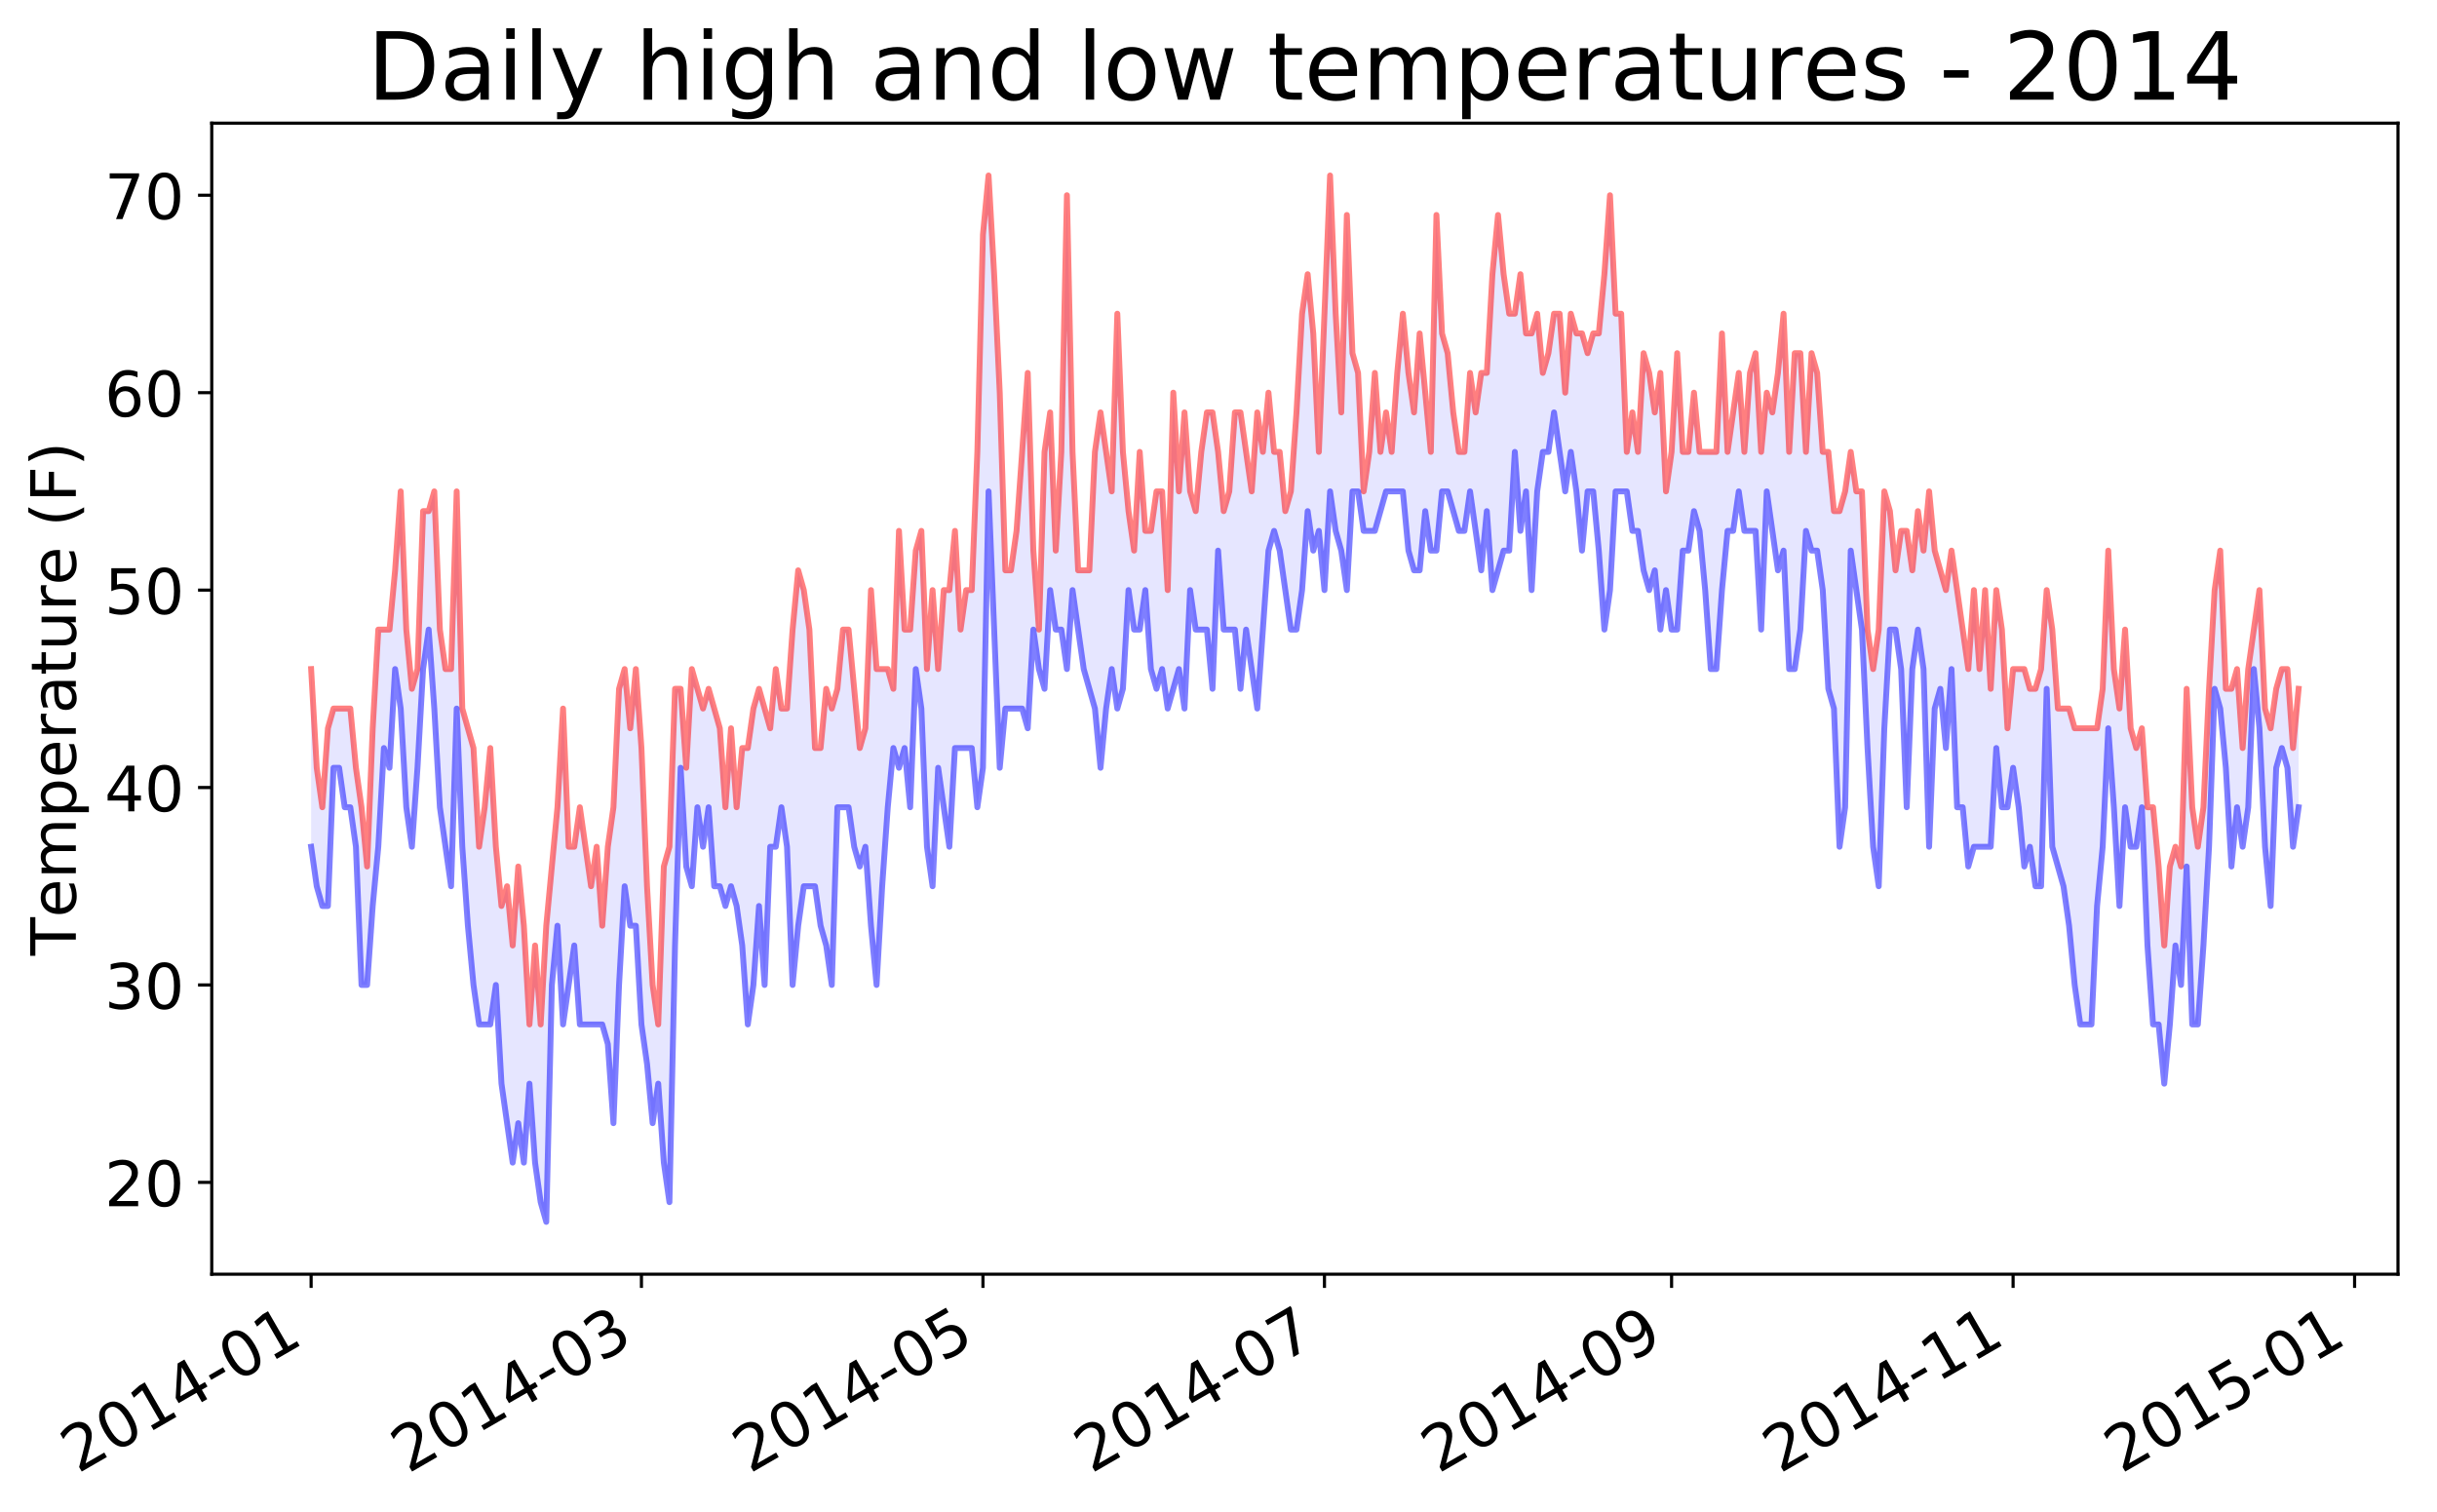 <?xml version="1.0" encoding="utf-8" standalone="no"?>
<!DOCTYPE svg PUBLIC "-//W3C//DTD SVG 1.1//EN"
  "http://www.w3.org/Graphics/SVG/1.1/DTD/svg11.dtd">
<!-- Created with matplotlib (http://matplotlib.org/) -->
<svg height="386pt" version="1.1" viewBox="0 0 622 386" width="622pt" xmlns="http://www.w3.org/2000/svg" xmlns:xlink="http://www.w3.org/1999/xlink">
 <defs>
  <style type="text/css">
*{stroke-linecap:butt;stroke-linejoin:round;}
  </style>
 </defs>
 <g id="figure_1">
  <g id="patch_1">
   <path d="M 0 386.233 
L 622.745 386.233 
L 622.745 0 
L 0 0 
z
" style="fill:#ffffff;"/>
  </g>
  <g id="axes_1">
   <g id="patch_2">
    <path d="M 54.045 325.196 
L 612.045 325.196 
L 612.045 31.436 
L 54.045 31.436 
z
" style="fill:#ffffff;"/>
   </g>
   <g id="PolyCollection_1">
    <path clip-path="url(#p2d3439e22b)" d="M 79.409 216.107 
L 79.409 170.758 
L 80.838 195.952 
L 82.267 206.029 
L 83.695 185.874 
L 85.124 180.836 
L 86.553 180.836 
L 87.982 180.836 
L 89.411 180.836 
L 90.84 195.952 
L 92.269 206.029 
L 93.698 221.146 
L 95.127 185.874 
L 96.556 160.681 
L 97.985 160.681 
L 99.414 160.681 
L 100.843 145.564 
L 102.272 125.409 
L 103.701 160.681 
L 105.13 175.797 
L 106.558 170.758 
L 107.987 130.448 
L 109.416 130.448 
L 110.845 125.409 
L 112.274 160.681 
L 113.703 170.758 
L 115.132 170.758 
L 116.561 125.409 
L 117.99 180.836 
L 119.419 185.874 
L 120.848 190.913 
L 122.277 216.107 
L 123.706 206.029 
L 125.135 190.913 
L 126.564 216.107 
L 127.993 231.223 
L 129.421 226.185 
L 130.85 241.301 
L 132.279 221.146 
L 133.708 236.262 
L 135.137 261.456 
L 136.566 241.301 
L 137.995 261.456 
L 139.424 236.262 
L 140.853 221.146 
L 142.282 206.029 
L 143.711 180.836 
L 145.14 216.107 
L 146.569 216.107 
L 147.998 206.029 
L 149.427 216.107 
L 150.855 226.185 
L 152.284 216.107 
L 153.713 236.262 
L 155.142 216.107 
L 156.571 206.029 
L 158 175.797 
L 159.429 170.758 
L 160.858 185.874 
L 162.287 170.758 
L 163.716 190.913 
L 165.145 226.185 
L 166.574 251.378 
L 168.003 261.456 
L 169.432 221.146 
L 170.861 216.107 
L 172.29 175.797 
L 173.718 175.797 
L 175.147 195.952 
L 176.576 170.758 
L 178.005 175.797 
L 179.434 180.836 
L 180.863 175.797 
L 182.292 180.836 
L 183.721 185.874 
L 185.15 206.029 
L 186.579 185.874 
L 188.008 206.029 
L 189.437 190.913 
L 190.866 190.913 
L 192.295 180.836 
L 193.724 175.797 
L 195.153 180.836 
L 196.581 185.874 
L 198.01 170.758 
L 199.439 180.836 
L 200.868 180.836 
L 202.297 160.681 
L 203.726 145.564 
L 205.155 150.603 
L 206.584 160.681 
L 208.013 190.913 
L 209.442 190.913 
L 210.871 175.797 
L 212.3 180.836 
L 213.729 175.797 
L 215.158 160.681 
L 216.587 160.681 
L 218.016 175.797 
L 219.444 190.913 
L 220.873 185.874 
L 222.302 150.603 
L 223.731 170.758 
L 225.16 170.758 
L 226.589 170.758 
L 228.018 175.797 
L 229.447 135.487 
L 230.876 160.681 
L 232.305 160.681 
L 233.734 140.526 
L 235.163 135.487 
L 236.592 170.758 
L 238.021 150.603 
L 239.45 170.758 
L 240.879 150.603 
L 242.307 150.603 
L 243.736 135.487 
L 245.165 160.681 
L 246.594 150.603 
L 248.023 150.603 
L 249.452 115.332 
L 250.881 59.905 
L 252.31 44.789 
L 253.739 69.983 
L 255.168 100.215 
L 256.597 145.564 
L 258.026 145.564 
L 259.455 135.487 
L 260.884 115.332 
L 262.313 95.177 
L 263.742 140.526 
L 265.17 160.681 
L 266.599 115.332 
L 268.028 105.254 
L 269.457 140.526 
L 270.886 115.332 
L 272.315 49.828 
L 273.744 115.332 
L 275.173 145.564 
L 276.602 145.564 
L 278.031 145.564 
L 279.46 115.332 
L 280.889 105.254 
L 282.318 115.332 
L 283.747 125.409 
L 285.176 80.06 
L 286.605 115.332 
L 288.033 130.448 
L 289.462 140.526 
L 290.891 115.332 
L 292.32 135.487 
L 293.749 135.487 
L 295.178 125.409 
L 296.607 125.409 
L 298.036 150.603 
L 299.465 100.215 
L 300.894 125.409 
L 302.323 105.254 
L 303.752 125.409 
L 305.181 130.448 
L 306.61 115.332 
L 308.039 105.254 
L 309.468 105.254 
L 310.896 115.332 
L 312.325 130.448 
L 313.754 125.409 
L 315.183 105.254 
L 316.612 105.254 
L 318.041 115.332 
L 319.47 125.409 
L 320.899 105.254 
L 322.328 115.332 
L 323.757 100.215 
L 325.186 115.332 
L 326.615 115.332 
L 328.044 130.448 
L 329.473 125.409 
L 330.902 105.254 
L 332.331 80.06 
L 333.759 69.983 
L 335.188 85.099 
L 336.617 115.332 
L 338.046 80.06 
L 339.475 44.789 
L 340.904 80.06 
L 342.333 105.254 
L 343.762 54.867 
L 345.191 90.138 
L 346.62 95.177 
L 348.049 125.409 
L 349.478 115.332 
L 350.907 95.177 
L 352.336 115.332 
L 353.765 105.254 
L 355.194 115.332 
L 356.622 95.177 
L 358.051 80.06 
L 359.48 95.177 
L 360.909 105.254 
L 362.338 85.099 
L 363.767 100.215 
L 365.196 115.332 
L 366.625 54.867 
L 368.054 85.099 
L 369.483 90.138 
L 370.912 105.254 
L 372.341 115.332 
L 373.77 115.332 
L 375.199 95.177 
L 376.628 105.254 
L 378.057 95.177 
L 379.485 95.177 
L 380.914 69.983 
L 382.343 54.867 
L 383.772 69.983 
L 385.201 80.06 
L 386.63 80.06 
L 388.059 69.983 
L 389.488 85.099 
L 390.917 85.099 
L 392.346 80.06 
L 393.775 95.177 
L 395.204 90.138 
L 396.633 80.06 
L 398.062 80.06 
L 399.491 100.215 
L 400.92 80.06 
L 402.348 85.099 
L 403.777 85.099 
L 405.206 90.138 
L 406.635 85.099 
L 408.064 85.099 
L 409.493 69.983 
L 410.922 49.828 
L 412.351 80.06 
L 413.78 80.06 
L 415.209 115.332 
L 416.638 105.254 
L 418.067 115.332 
L 419.496 90.138 
L 420.925 95.177 
L 422.354 105.254 
L 423.783 95.177 
L 425.211 125.409 
L 426.64 115.332 
L 428.069 90.138 
L 429.498 115.332 
L 430.927 115.332 
L 432.356 100.215 
L 433.785 115.332 
L 435.214 115.332 
L 436.643 115.332 
L 438.072 115.332 
L 439.501 85.099 
L 440.93 115.332 
L 442.359 105.254 
L 443.788 95.177 
L 445.217 115.332 
L 446.646 95.177 
L 448.074 90.138 
L 449.503 115.332 
L 450.932 100.215 
L 452.361 105.254 
L 453.79 95.177 
L 455.219 80.06 
L 456.648 115.332 
L 458.077 90.138 
L 459.506 90.138 
L 460.935 115.332 
L 462.364 90.138 
L 463.793 95.177 
L 465.222 115.332 
L 466.651 115.332 
L 468.08 130.448 
L 469.509 130.448 
L 470.937 125.409 
L 472.366 115.332 
L 473.795 125.409 
L 475.224 125.409 
L 476.653 160.681 
L 478.082 170.758 
L 479.511 160.681 
L 480.94 125.409 
L 482.369 130.448 
L 483.798 145.564 
L 485.227 135.487 
L 486.656 135.487 
L 488.085 145.564 
L 489.514 130.448 
L 490.943 140.526 
L 492.372 125.409 
L 493.8 140.526 
L 495.229 145.564 
L 496.658 150.603 
L 498.087 140.526 
L 499.516 150.603 
L 500.945 160.681 
L 502.374 170.758 
L 503.803 150.603 
L 505.232 170.758 
L 506.661 150.603 
L 508.09 175.797 
L 509.519 150.603 
L 510.948 160.681 
L 512.377 185.874 
L 513.806 170.758 
L 515.235 170.758 
L 516.663 170.758 
L 518.092 175.797 
L 519.521 175.797 
L 520.95 170.758 
L 522.379 150.603 
L 523.808 160.681 
L 525.237 180.836 
L 526.666 180.836 
L 528.095 180.836 
L 529.524 185.874 
L 530.953 185.874 
L 532.382 185.874 
L 533.811 185.874 
L 535.24 185.874 
L 536.669 175.797 
L 538.097 140.526 
L 539.526 170.758 
L 540.955 180.836 
L 542.384 160.681 
L 543.813 185.874 
L 545.242 190.913 
L 546.671 185.874 
L 548.1 206.029 
L 549.529 206.029 
L 550.958 221.146 
L 552.387 241.301 
L 553.816 221.146 
L 555.245 216.107 
L 556.674 221.146 
L 558.103 175.797 
L 559.532 206.029 
L 560.96 216.107 
L 562.389 206.029 
L 563.818 175.797 
L 565.247 150.603 
L 566.676 140.526 
L 568.105 175.797 
L 569.534 175.797 
L 570.963 170.758 
L 572.392 190.913 
L 573.821 170.758 
L 575.25 160.681 
L 576.679 150.603 
L 578.108 180.836 
L 579.537 185.874 
L 580.966 175.797 
L 582.395 170.758 
L 583.823 170.758 
L 585.252 190.913 
L 586.681 175.797 
L 586.681 206.029 
L 586.681 206.029 
L 585.252 216.107 
L 583.823 195.952 
L 582.395 190.913 
L 580.966 195.952 
L 579.537 231.223 
L 578.108 216.107 
L 576.679 185.874 
L 575.25 170.758 
L 573.821 206.029 
L 572.392 216.107 
L 570.963 206.029 
L 569.534 221.146 
L 568.105 195.952 
L 566.676 180.836 
L 565.247 175.797 
L 563.818 216.107 
L 562.389 241.301 
L 560.96 261.456 
L 559.532 261.456 
L 558.103 221.146 
L 556.674 251.378 
L 555.245 241.301 
L 553.816 261.456 
L 552.387 276.572 
L 550.958 261.456 
L 549.529 261.456 
L 548.1 241.301 
L 546.671 206.029 
L 545.242 216.107 
L 543.813 216.107 
L 542.384 206.029 
L 540.955 231.223 
L 539.526 206.029 
L 538.097 185.874 
L 536.669 216.107 
L 535.24 231.223 
L 533.811 261.456 
L 532.382 261.456 
L 530.953 261.456 
L 529.524 251.378 
L 528.095 236.262 
L 526.666 226.185 
L 525.237 221.146 
L 523.808 216.107 
L 522.379 175.797 
L 520.95 226.185 
L 519.521 226.185 
L 518.092 216.107 
L 516.663 221.146 
L 515.235 206.029 
L 513.806 195.952 
L 512.377 206.029 
L 510.948 206.029 
L 509.519 190.913 
L 508.09 216.107 
L 506.661 216.107 
L 505.232 216.107 
L 503.803 216.107 
L 502.374 221.146 
L 500.945 206.029 
L 499.516 206.029 
L 498.087 170.758 
L 496.658 190.913 
L 495.229 175.797 
L 493.8 180.836 
L 492.372 216.107 
L 490.943 170.758 
L 489.514 160.681 
L 488.085 170.758 
L 486.656 206.029 
L 485.227 170.758 
L 483.798 160.681 
L 482.369 160.681 
L 480.94 185.874 
L 479.511 226.185 
L 478.082 216.107 
L 476.653 190.913 
L 475.224 160.681 
L 473.795 150.603 
L 472.366 140.526 
L 470.937 206.029 
L 469.509 216.107 
L 468.08 180.836 
L 466.651 175.797 
L 465.222 150.603 
L 463.793 140.526 
L 462.364 140.526 
L 460.935 135.487 
L 459.506 160.681 
L 458.077 170.758 
L 456.648 170.758 
L 455.219 140.526 
L 453.79 145.564 
L 452.361 135.487 
L 450.932 125.409 
L 449.503 160.681 
L 448.074 135.487 
L 446.646 135.487 
L 445.217 135.487 
L 443.788 125.409 
L 442.359 135.487 
L 440.93 135.487 
L 439.501 150.603 
L 438.072 170.758 
L 436.643 170.758 
L 435.214 150.603 
L 433.785 135.487 
L 432.356 130.448 
L 430.927 140.526 
L 429.498 140.526 
L 428.069 160.681 
L 426.64 160.681 
L 425.211 150.603 
L 423.783 160.681 
L 422.354 145.564 
L 420.925 150.603 
L 419.496 145.564 
L 418.067 135.487 
L 416.638 135.487 
L 415.209 125.409 
L 413.78 125.409 
L 412.351 125.409 
L 410.922 150.603 
L 409.493 160.681 
L 408.064 140.526 
L 406.635 125.409 
L 405.206 125.409 
L 403.777 140.526 
L 402.348 125.409 
L 400.92 115.332 
L 399.491 125.409 
L 398.062 115.332 
L 396.633 105.254 
L 395.204 115.332 
L 393.775 115.332 
L 392.346 125.409 
L 390.917 150.603 
L 389.488 125.409 
L 388.059 135.487 
L 386.63 115.332 
L 385.201 140.526 
L 383.772 140.526 
L 382.343 145.564 
L 380.914 150.603 
L 379.485 130.448 
L 378.057 145.564 
L 376.628 135.487 
L 375.199 125.409 
L 373.77 135.487 
L 372.341 135.487 
L 370.912 130.448 
L 369.483 125.409 
L 368.054 125.409 
L 366.625 140.526 
L 365.196 140.526 
L 363.767 130.448 
L 362.338 145.564 
L 360.909 145.564 
L 359.48 140.526 
L 358.051 125.409 
L 356.622 125.409 
L 355.194 125.409 
L 353.765 125.409 
L 352.336 130.448 
L 350.907 135.487 
L 349.478 135.487 
L 348.049 135.487 
L 346.62 125.409 
L 345.191 125.409 
L 343.762 150.603 
L 342.333 140.526 
L 340.904 135.487 
L 339.475 125.409 
L 338.046 150.603 
L 336.617 135.487 
L 335.188 140.526 
L 333.759 130.448 
L 332.331 150.603 
L 330.902 160.681 
L 329.473 160.681 
L 328.044 150.603 
L 326.615 140.526 
L 325.186 135.487 
L 323.757 140.526 
L 322.328 160.681 
L 320.899 180.836 
L 319.47 170.758 
L 318.041 160.681 
L 316.612 175.797 
L 315.183 160.681 
L 313.754 160.681 
L 312.325 160.681 
L 310.896 140.526 
L 309.468 175.797 
L 308.039 160.681 
L 306.61 160.681 
L 305.181 160.681 
L 303.752 150.603 
L 302.323 180.836 
L 300.894 170.758 
L 299.465 175.797 
L 298.036 180.836 
L 296.607 170.758 
L 295.178 175.797 
L 293.749 170.758 
L 292.32 150.603 
L 290.891 160.681 
L 289.462 160.681 
L 288.033 150.603 
L 286.605 175.797 
L 285.176 180.836 
L 283.747 170.758 
L 282.318 180.836 
L 280.889 195.952 
L 279.46 180.836 
L 278.031 175.797 
L 276.602 170.758 
L 275.173 160.681 
L 273.744 150.603 
L 272.315 170.758 
L 270.886 160.681 
L 269.457 160.681 
L 268.028 150.603 
L 266.599 175.797 
L 265.17 170.758 
L 263.742 160.681 
L 262.313 185.874 
L 260.884 180.836 
L 259.455 180.836 
L 258.026 180.836 
L 256.597 180.836 
L 255.168 195.952 
L 253.739 160.681 
L 252.31 125.409 
L 250.881 195.952 
L 249.452 206.029 
L 248.023 190.913 
L 246.594 190.913 
L 245.165 190.913 
L 243.736 190.913 
L 242.307 216.107 
L 240.879 206.029 
L 239.45 195.952 
L 238.021 226.185 
L 236.592 216.107 
L 235.163 180.836 
L 233.734 170.758 
L 232.305 206.029 
L 230.876 190.913 
L 229.447 195.952 
L 228.018 190.913 
L 226.589 206.029 
L 225.16 226.185 
L 223.731 251.378 
L 222.302 236.262 
L 220.873 216.107 
L 219.444 221.146 
L 218.016 216.107 
L 216.587 206.029 
L 215.158 206.029 
L 213.729 206.029 
L 212.3 251.378 
L 210.871 241.301 
L 209.442 236.262 
L 208.013 226.185 
L 206.584 226.185 
L 205.155 226.185 
L 203.726 236.262 
L 202.297 251.378 
L 200.868 216.107 
L 199.439 206.029 
L 198.01 216.107 
L 196.581 216.107 
L 195.153 251.378 
L 193.724 231.223 
L 192.295 251.378 
L 190.866 261.456 
L 189.437 241.301 
L 188.008 231.223 
L 186.579 226.185 
L 185.15 231.223 
L 183.721 226.185 
L 182.292 226.185 
L 180.863 206.029 
L 179.434 216.107 
L 178.005 206.029 
L 176.576 226.185 
L 175.147 221.146 
L 173.718 195.952 
L 172.29 241.301 
L 170.861 306.805 
L 169.432 296.727 
L 168.003 276.572 
L 166.574 286.65 
L 165.145 271.533 
L 163.716 261.456 
L 162.287 236.262 
L 160.858 236.262 
L 159.429 226.185 
L 158 251.378 
L 156.571 286.65 
L 155.142 266.495 
L 153.713 261.456 
L 152.284 261.456 
L 150.855 261.456 
L 149.427 261.456 
L 147.998 261.456 
L 146.569 241.301 
L 145.14 251.378 
L 143.711 261.456 
L 142.282 236.262 
L 140.853 251.378 
L 139.424 311.844 
L 137.995 306.805 
L 136.566 296.727 
L 135.137 276.572 
L 133.708 296.727 
L 132.279 286.65 
L 130.85 296.727 
L 129.421 286.65 
L 127.993 276.572 
L 126.564 251.378 
L 125.135 261.456 
L 123.706 261.456 
L 122.277 261.456 
L 120.848 251.378 
L 119.419 236.262 
L 117.99 216.107 
L 116.561 180.836 
L 115.132 226.185 
L 113.703 216.107 
L 112.274 206.029 
L 110.845 180.836 
L 109.416 160.681 
L 107.987 170.758 
L 106.558 195.952 
L 105.13 216.107 
L 103.701 206.029 
L 102.272 180.836 
L 100.843 170.758 
L 99.414 195.952 
L 97.985 190.913 
L 96.556 216.107 
L 95.127 231.223 
L 93.698 251.378 
L 92.269 251.378 
L 90.84 216.107 
L 89.411 206.029 
L 87.982 206.029 
L 86.553 195.952 
L 85.124 195.952 
L 83.695 231.223 
L 82.267 231.223 
L 80.838 226.185 
L 79.409 216.107 
z
" style="fill:#0000ff;fill-opacity:0.1;"/>
   </g>
   <g id="matplotlib.axis_1">
    <g id="xtick_1">
     <g id="line2d_1">
      <defs>
       <path d="M 0 0 
L 0 3.5 
" id="m99ab53fd79" style="stroke:#000000;stroke-width:0.8;"/>
      </defs>
      <g>
       <use style="stroke:#000000;stroke-width:0.8;" x="79.409" xlink:href="#m99ab53fd79" y="325.196"/>
      </g>
     </g>
     <g id="text_1">
      <!-- 2014-01 -->
      <defs>
       <path d="M 19.188 8.297 
L 53.609 8.297 
L 53.609 0 
L 7.328 0 
L 7.328 8.297 
Q 12.938 14.109 22.625 23.891 
Q 32.328 33.688 34.812 36.531 
Q 39.547 41.844 41.422 45.531 
Q 43.312 49.219 43.312 52.781 
Q 43.312 58.594 39.234 62.25 
Q 35.156 65.922 28.609 65.922 
Q 23.969 65.922 18.812 64.312 
Q 13.672 62.703 7.812 59.422 
L 7.812 69.391 
Q 13.766 71.781 18.938 73 
Q 24.125 74.219 28.422 74.219 
Q 39.75 74.219 46.484 68.547 
Q 53.219 62.891 53.219 53.422 
Q 53.219 48.922 51.531 44.891 
Q 49.859 40.875 45.406 35.406 
Q 44.188 33.984 37.641 27.219 
Q 31.109 20.453 19.188 8.297 
z
" id="DejaVuSans-32"/>
       <path d="M 31.781 66.406 
Q 24.172 66.406 20.328 58.906 
Q 16.5 51.422 16.5 36.375 
Q 16.5 21.391 20.328 13.891 
Q 24.172 6.391 31.781 6.391 
Q 39.453 6.391 43.281 13.891 
Q 47.125 21.391 47.125 36.375 
Q 47.125 51.422 43.281 58.906 
Q 39.453 66.406 31.781 66.406 
z
M 31.781 74.219 
Q 44.047 74.219 50.516 64.516 
Q 56.984 54.828 56.984 36.375 
Q 56.984 17.969 50.516 8.266 
Q 44.047 -1.422 31.781 -1.422 
Q 19.531 -1.422 13.062 8.266 
Q 6.594 17.969 6.594 36.375 
Q 6.594 54.828 13.062 64.516 
Q 19.531 74.219 31.781 74.219 
z
" id="DejaVuSans-30"/>
       <path d="M 12.406 8.297 
L 28.516 8.297 
L 28.516 63.922 
L 10.984 60.406 
L 10.984 69.391 
L 28.422 72.906 
L 38.281 72.906 
L 38.281 8.297 
L 54.391 8.297 
L 54.391 0 
L 12.406 0 
z
" id="DejaVuSans-31"/>
       <path d="M 37.797 64.312 
L 12.891 25.391 
L 37.797 25.391 
z
M 35.203 72.906 
L 47.609 72.906 
L 47.609 25.391 
L 58.016 25.391 
L 58.016 17.188 
L 47.609 17.188 
L 47.609 0 
L 37.797 0 
L 37.797 17.188 
L 4.891 17.188 
L 4.891 26.703 
z
" id="DejaVuSans-34"/>
       <path d="M 4.891 31.391 
L 31.203 31.391 
L 31.203 23.391 
L 4.891 23.391 
z
" id="DejaVuSans-2d"/>
      </defs>
      <g transform="translate(19.849 376.151)rotate(-30)scale(0.16 -0.16)">
       <use xlink:href="#DejaVuSans-32"/>
       <use x="63.623" xlink:href="#DejaVuSans-30"/>
       <use x="127.246" xlink:href="#DejaVuSans-31"/>
       <use x="190.869" xlink:href="#DejaVuSans-34"/>
       <use x="254.492" xlink:href="#DejaVuSans-2d"/>
       <use x="290.576" xlink:href="#DejaVuSans-30"/>
       <use x="354.199" xlink:href="#DejaVuSans-31"/>
      </g>
     </g>
    </g>
    <g id="xtick_2">
     <g id="line2d_2">
      <g>
       <use style="stroke:#000000;stroke-width:0.8;" x="163.716" xlink:href="#m99ab53fd79" y="325.196"/>
      </g>
     </g>
     <g id="text_2">
      <!-- 2014-03 -->
      <defs>
       <path d="M 40.578 39.312 
Q 47.656 37.797 51.625 33 
Q 55.609 28.219 55.609 21.188 
Q 55.609 10.406 48.188 4.484 
Q 40.766 -1.422 27.094 -1.422 
Q 22.516 -1.422 17.656 -0.516 
Q 12.797 0.391 7.625 2.203 
L 7.625 11.719 
Q 11.719 9.328 16.594 8.109 
Q 21.484 6.891 26.812 6.891 
Q 36.078 6.891 40.938 10.547 
Q 45.797 14.203 45.797 21.188 
Q 45.797 27.641 41.281 31.266 
Q 36.766 34.906 28.719 34.906 
L 20.219 34.906 
L 20.219 43.016 
L 29.109 43.016 
Q 36.375 43.016 40.234 45.922 
Q 44.094 48.828 44.094 54.297 
Q 44.094 59.906 40.109 62.906 
Q 36.141 65.922 28.719 65.922 
Q 24.656 65.922 20.016 65.031 
Q 15.375 64.156 9.812 62.312 
L 9.812 71.094 
Q 15.438 72.656 20.344 73.438 
Q 25.25 74.219 29.594 74.219 
Q 40.828 74.219 47.359 69.109 
Q 53.906 64.016 53.906 55.328 
Q 53.906 49.266 50.438 45.094 
Q 46.969 40.922 40.578 39.312 
z
" id="DejaVuSans-33"/>
      </defs>
      <g transform="translate(104.156 376.151)rotate(-30)scale(0.16 -0.16)">
       <use xlink:href="#DejaVuSans-32"/>
       <use x="63.623" xlink:href="#DejaVuSans-30"/>
       <use x="127.246" xlink:href="#DejaVuSans-31"/>
       <use x="190.869" xlink:href="#DejaVuSans-34"/>
       <use x="254.492" xlink:href="#DejaVuSans-2d"/>
       <use x="290.576" xlink:href="#DejaVuSans-30"/>
       <use x="354.199" xlink:href="#DejaVuSans-33"/>
      </g>
     </g>
    </g>
    <g id="xtick_3">
     <g id="line2d_3">
      <g>
       <use style="stroke:#000000;stroke-width:0.8;" x="250.881" xlink:href="#m99ab53fd79" y="325.196"/>
      </g>
     </g>
     <g id="text_3">
      <!-- 2014-05 -->
      <defs>
       <path d="M 10.797 72.906 
L 49.516 72.906 
L 49.516 64.594 
L 19.828 64.594 
L 19.828 46.734 
Q 21.969 47.469 24.109 47.828 
Q 26.266 48.188 28.422 48.188 
Q 40.625 48.188 47.75 41.5 
Q 54.891 34.812 54.891 23.391 
Q 54.891 11.625 47.562 5.094 
Q 40.234 -1.422 26.906 -1.422 
Q 22.312 -1.422 17.547 -0.641 
Q 12.797 0.141 7.719 1.703 
L 7.719 11.625 
Q 12.109 9.234 16.797 8.062 
Q 21.484 6.891 26.703 6.891 
Q 35.156 6.891 40.078 11.328 
Q 45.016 15.766 45.016 23.391 
Q 45.016 31 40.078 35.438 
Q 35.156 39.891 26.703 39.891 
Q 22.75 39.891 18.812 39.016 
Q 14.891 38.141 10.797 36.281 
z
" id="DejaVuSans-35"/>
      </defs>
      <g transform="translate(191.321 376.151)rotate(-30)scale(0.16 -0.16)">
       <use xlink:href="#DejaVuSans-32"/>
       <use x="63.623" xlink:href="#DejaVuSans-30"/>
       <use x="127.246" xlink:href="#DejaVuSans-31"/>
       <use x="190.869" xlink:href="#DejaVuSans-34"/>
       <use x="254.492" xlink:href="#DejaVuSans-2d"/>
       <use x="290.576" xlink:href="#DejaVuSans-30"/>
       <use x="354.199" xlink:href="#DejaVuSans-35"/>
      </g>
     </g>
    </g>
    <g id="xtick_4">
     <g id="line2d_4">
      <g>
       <use style="stroke:#000000;stroke-width:0.8;" x="338.046" xlink:href="#m99ab53fd79" y="325.196"/>
      </g>
     </g>
     <g id="text_4">
      <!-- 2014-07 -->
      <defs>
       <path d="M 8.203 72.906 
L 55.078 72.906 
L 55.078 68.703 
L 28.609 0 
L 18.312 0 
L 43.219 64.594 
L 8.203 64.594 
z
" id="DejaVuSans-37"/>
      </defs>
      <g transform="translate(278.487 376.151)rotate(-30)scale(0.16 -0.16)">
       <use xlink:href="#DejaVuSans-32"/>
       <use x="63.623" xlink:href="#DejaVuSans-30"/>
       <use x="127.246" xlink:href="#DejaVuSans-31"/>
       <use x="190.869" xlink:href="#DejaVuSans-34"/>
       <use x="254.492" xlink:href="#DejaVuSans-2d"/>
       <use x="290.576" xlink:href="#DejaVuSans-30"/>
       <use x="354.199" xlink:href="#DejaVuSans-37"/>
      </g>
     </g>
    </g>
    <g id="xtick_5">
     <g id="line2d_5">
      <g>
       <use style="stroke:#000000;stroke-width:0.8;" x="426.64" xlink:href="#m99ab53fd79" y="325.196"/>
      </g>
     </g>
     <g id="text_5">
      <!-- 2014-09 -->
      <defs>
       <path d="M 10.984 1.516 
L 10.984 10.5 
Q 14.703 8.734 18.5 7.812 
Q 22.312 6.891 25.984 6.891 
Q 35.75 6.891 40.891 13.453 
Q 46.047 20.016 46.781 33.406 
Q 43.953 29.203 39.594 26.953 
Q 35.25 24.703 29.984 24.703 
Q 19.047 24.703 12.672 31.312 
Q 6.297 37.938 6.297 49.422 
Q 6.297 60.641 12.938 67.422 
Q 19.578 74.219 30.609 74.219 
Q 43.266 74.219 49.922 64.516 
Q 56.594 54.828 56.594 36.375 
Q 56.594 19.141 48.406 8.859 
Q 40.234 -1.422 26.422 -1.422 
Q 22.703 -1.422 18.891 -0.688 
Q 15.094 0.047 10.984 1.516 
z
M 30.609 32.422 
Q 37.25 32.422 41.125 36.953 
Q 45.016 41.5 45.016 49.422 
Q 45.016 57.281 41.125 61.844 
Q 37.25 66.406 30.609 66.406 
Q 23.969 66.406 20.094 61.844 
Q 16.219 57.281 16.219 49.422 
Q 16.219 41.5 20.094 36.953 
Q 23.969 32.422 30.609 32.422 
z
" id="DejaVuSans-39"/>
      </defs>
      <g transform="translate(367.081 376.151)rotate(-30)scale(0.16 -0.16)">
       <use xlink:href="#DejaVuSans-32"/>
       <use x="63.623" xlink:href="#DejaVuSans-30"/>
       <use x="127.246" xlink:href="#DejaVuSans-31"/>
       <use x="190.869" xlink:href="#DejaVuSans-34"/>
       <use x="254.492" xlink:href="#DejaVuSans-2d"/>
       <use x="290.576" xlink:href="#DejaVuSans-30"/>
       <use x="354.199" xlink:href="#DejaVuSans-39"/>
      </g>
     </g>
    </g>
    <g id="xtick_6">
     <g id="line2d_6">
      <g>
       <use style="stroke:#000000;stroke-width:0.8;" x="513.806" xlink:href="#m99ab53fd79" y="325.196"/>
      </g>
     </g>
     <g id="text_6">
      <!-- 2014-11 -->
      <g transform="translate(454.246 376.151)rotate(-30)scale(0.16 -0.16)">
       <use xlink:href="#DejaVuSans-32"/>
       <use x="63.623" xlink:href="#DejaVuSans-30"/>
       <use x="127.246" xlink:href="#DejaVuSans-31"/>
       <use x="190.869" xlink:href="#DejaVuSans-34"/>
       <use x="254.492" xlink:href="#DejaVuSans-2d"/>
       <use x="290.576" xlink:href="#DejaVuSans-31"/>
       <use x="354.199" xlink:href="#DejaVuSans-31"/>
      </g>
     </g>
    </g>
    <g id="xtick_7">
     <g id="line2d_7">
      <g>
       <use style="stroke:#000000;stroke-width:0.8;" x="600.971" xlink:href="#m99ab53fd79" y="325.196"/>
      </g>
     </g>
     <g id="text_7">
      <!-- 2015-01 -->
      <g transform="translate(541.411 376.151)rotate(-30)scale(0.16 -0.16)">
       <use xlink:href="#DejaVuSans-32"/>
       <use x="63.623" xlink:href="#DejaVuSans-30"/>
       <use x="127.246" xlink:href="#DejaVuSans-31"/>
       <use x="190.869" xlink:href="#DejaVuSans-35"/>
       <use x="254.492" xlink:href="#DejaVuSans-2d"/>
       <use x="290.576" xlink:href="#DejaVuSans-30"/>
       <use x="354.199" xlink:href="#DejaVuSans-31"/>
      </g>
     </g>
    </g>
   </g>
   <g id="matplotlib.axis_2">
    <g id="ytick_1">
     <g id="line2d_8">
      <defs>
       <path d="M 0 0 
L -3.5 0 
" id="mdfe9e7b026" style="stroke:#000000;stroke-width:0.8;"/>
      </defs>
      <g>
       <use style="stroke:#000000;stroke-width:0.8;" x="54.045" xlink:href="#mdfe9e7b026" y="301.766"/>
      </g>
     </g>
     <g id="text_8">
      <!-- 20 -->
      <g transform="translate(26.685 307.845)scale(0.16 -0.16)">
       <use xlink:href="#DejaVuSans-32"/>
       <use x="63.623" xlink:href="#DejaVuSans-30"/>
      </g>
     </g>
    </g>
    <g id="ytick_2">
     <g id="line2d_9">
      <g>
       <use style="stroke:#000000;stroke-width:0.8;" x="54.045" xlink:href="#mdfe9e7b026" y="251.378"/>
      </g>
     </g>
     <g id="text_9">
      <!-- 30 -->
      <g transform="translate(26.685 257.457)scale(0.16 -0.16)">
       <use xlink:href="#DejaVuSans-33"/>
       <use x="63.623" xlink:href="#DejaVuSans-30"/>
      </g>
     </g>
    </g>
    <g id="ytick_3">
     <g id="line2d_10">
      <g>
       <use style="stroke:#000000;stroke-width:0.8;" x="54.045" xlink:href="#mdfe9e7b026" y="200.991"/>
      </g>
     </g>
     <g id="text_10">
      <!-- 40 -->
      <g transform="translate(26.685 207.069)scale(0.16 -0.16)">
       <use xlink:href="#DejaVuSans-34"/>
       <use x="63.623" xlink:href="#DejaVuSans-30"/>
      </g>
     </g>
    </g>
    <g id="ytick_4">
     <g id="line2d_11">
      <g>
       <use style="stroke:#000000;stroke-width:0.8;" x="54.045" xlink:href="#mdfe9e7b026" y="150.603"/>
      </g>
     </g>
     <g id="text_11">
      <!-- 50 -->
      <g transform="translate(26.685 156.682)scale(0.16 -0.16)">
       <use xlink:href="#DejaVuSans-35"/>
       <use x="63.623" xlink:href="#DejaVuSans-30"/>
      </g>
     </g>
    </g>
    <g id="ytick_5">
     <g id="line2d_12">
      <g>
       <use style="stroke:#000000;stroke-width:0.8;" x="54.045" xlink:href="#mdfe9e7b026" y="100.215"/>
      </g>
     </g>
     <g id="text_12">
      <!-- 60 -->
      <defs>
       <path d="M 33.016 40.375 
Q 26.375 40.375 22.484 35.828 
Q 18.609 31.297 18.609 23.391 
Q 18.609 15.531 22.484 10.953 
Q 26.375 6.391 33.016 6.391 
Q 39.656 6.391 43.531 10.953 
Q 47.406 15.531 47.406 23.391 
Q 47.406 31.297 43.531 35.828 
Q 39.656 40.375 33.016 40.375 
z
M 52.594 71.297 
L 52.594 62.312 
Q 48.875 64.062 45.094 64.984 
Q 41.312 65.922 37.594 65.922 
Q 27.828 65.922 22.672 59.328 
Q 17.531 52.734 16.797 39.406 
Q 19.672 43.656 24.016 45.922 
Q 28.375 48.188 33.594 48.188 
Q 44.578 48.188 50.953 41.516 
Q 57.328 34.859 57.328 23.391 
Q 57.328 12.156 50.688 5.359 
Q 44.047 -1.422 33.016 -1.422 
Q 20.359 -1.422 13.672 8.266 
Q 6.984 17.969 6.984 36.375 
Q 6.984 53.656 15.188 63.938 
Q 23.391 74.219 37.203 74.219 
Q 40.922 74.219 44.703 73.484 
Q 48.484 72.75 52.594 71.297 
z
" id="DejaVuSans-36"/>
      </defs>
      <g transform="translate(26.685 106.294)scale(0.16 -0.16)">
       <use xlink:href="#DejaVuSans-36"/>
       <use x="63.623" xlink:href="#DejaVuSans-30"/>
      </g>
     </g>
    </g>
    <g id="ytick_6">
     <g id="line2d_13">
      <g>
       <use style="stroke:#000000;stroke-width:0.8;" x="54.045" xlink:href="#mdfe9e7b026" y="49.828"/>
      </g>
     </g>
     <g id="text_13">
      <!-- 70 -->
      <g transform="translate(26.685 55.906)scale(0.16 -0.16)">
       <use xlink:href="#DejaVuSans-37"/>
       <use x="63.623" xlink:href="#DejaVuSans-30"/>
      </g>
     </g>
    </g>
    <g id="text_14">
     <!-- Temperature (F) -->
     <defs>
      <path d="M -0.297 72.906 
L 61.375 72.906 
L 61.375 64.594 
L 35.5 64.594 
L 35.5 0 
L 25.594 0 
L 25.594 64.594 
L -0.297 64.594 
z
" id="DejaVuSans-54"/>
      <path d="M 56.203 29.594 
L 56.203 25.203 
L 14.891 25.203 
Q 15.484 15.922 20.484 11.062 
Q 25.484 6.203 34.422 6.203 
Q 39.594 6.203 44.453 7.469 
Q 49.312 8.734 54.109 11.281 
L 54.109 2.781 
Q 49.266 0.734 44.188 -0.344 
Q 39.109 -1.422 33.891 -1.422 
Q 20.797 -1.422 13.156 6.188 
Q 5.516 13.812 5.516 26.812 
Q 5.516 40.234 12.766 48.109 
Q 20.016 56 32.328 56 
Q 43.359 56 49.781 48.891 
Q 56.203 41.797 56.203 29.594 
z
M 47.219 32.234 
Q 47.125 39.594 43.094 43.984 
Q 39.062 48.391 32.422 48.391 
Q 24.906 48.391 20.391 44.141 
Q 15.875 39.891 15.188 32.172 
z
" id="DejaVuSans-65"/>
      <path d="M 52 44.188 
Q 55.375 50.25 60.062 53.125 
Q 64.75 56 71.094 56 
Q 79.641 56 84.281 50.016 
Q 88.922 44.047 88.922 33.016 
L 88.922 0 
L 79.891 0 
L 79.891 32.719 
Q 79.891 40.578 77.094 44.375 
Q 74.312 48.188 68.609 48.188 
Q 61.625 48.188 57.562 43.547 
Q 53.516 38.922 53.516 30.906 
L 53.516 0 
L 44.484 0 
L 44.484 32.719 
Q 44.484 40.625 41.703 44.406 
Q 38.922 48.188 33.109 48.188 
Q 26.219 48.188 22.156 43.531 
Q 18.109 38.875 18.109 30.906 
L 18.109 0 
L 9.078 0 
L 9.078 54.688 
L 18.109 54.688 
L 18.109 46.188 
Q 21.188 51.219 25.484 53.609 
Q 29.781 56 35.688 56 
Q 41.656 56 45.828 52.969 
Q 50 49.953 52 44.188 
z
" id="DejaVuSans-6d"/>
      <path d="M 18.109 8.203 
L 18.109 -20.797 
L 9.078 -20.797 
L 9.078 54.688 
L 18.109 54.688 
L 18.109 46.391 
Q 20.953 51.266 25.266 53.625 
Q 29.594 56 35.594 56 
Q 45.562 56 51.781 48.094 
Q 58.016 40.188 58.016 27.297 
Q 58.016 14.406 51.781 6.484 
Q 45.562 -1.422 35.594 -1.422 
Q 29.594 -1.422 25.266 0.953 
Q 20.953 3.328 18.109 8.203 
z
M 48.688 27.297 
Q 48.688 37.203 44.609 42.844 
Q 40.531 48.484 33.406 48.484 
Q 26.266 48.484 22.188 42.844 
Q 18.109 37.203 18.109 27.297 
Q 18.109 17.391 22.188 11.75 
Q 26.266 6.109 33.406 6.109 
Q 40.531 6.109 44.609 11.75 
Q 48.688 17.391 48.688 27.297 
z
" id="DejaVuSans-70"/>
      <path d="M 41.109 46.297 
Q 39.594 47.172 37.812 47.578 
Q 36.031 48 33.891 48 
Q 26.266 48 22.188 43.047 
Q 18.109 38.094 18.109 28.812 
L 18.109 0 
L 9.078 0 
L 9.078 54.688 
L 18.109 54.688 
L 18.109 46.188 
Q 20.953 51.172 25.484 53.578 
Q 30.031 56 36.531 56 
Q 37.453 56 38.578 55.875 
Q 39.703 55.766 41.062 55.516 
z
" id="DejaVuSans-72"/>
      <path d="M 34.281 27.484 
Q 23.391 27.484 19.188 25 
Q 14.984 22.516 14.984 16.5 
Q 14.984 11.719 18.141 8.906 
Q 21.297 6.109 26.703 6.109 
Q 34.188 6.109 38.703 11.406 
Q 43.219 16.703 43.219 25.484 
L 43.219 27.484 
z
M 52.203 31.203 
L 52.203 0 
L 43.219 0 
L 43.219 8.297 
Q 40.141 3.328 35.547 0.953 
Q 30.953 -1.422 24.312 -1.422 
Q 15.922 -1.422 10.953 3.297 
Q 6 8.016 6 15.922 
Q 6 25.141 12.172 29.828 
Q 18.359 34.516 30.609 34.516 
L 43.219 34.516 
L 43.219 35.406 
Q 43.219 41.609 39.141 45 
Q 35.062 48.391 27.688 48.391 
Q 23 48.391 18.547 47.266 
Q 14.109 46.141 10.016 43.891 
L 10.016 52.203 
Q 14.938 54.109 19.578 55.047 
Q 24.219 56 28.609 56 
Q 40.484 56 46.344 49.844 
Q 52.203 43.703 52.203 31.203 
z
" id="DejaVuSans-61"/>
      <path d="M 18.312 70.219 
L 18.312 54.688 
L 36.812 54.688 
L 36.812 47.703 
L 18.312 47.703 
L 18.312 18.016 
Q 18.312 11.328 20.141 9.422 
Q 21.969 7.516 27.594 7.516 
L 36.812 7.516 
L 36.812 0 
L 27.594 0 
Q 17.188 0 13.234 3.875 
Q 9.281 7.766 9.281 18.016 
L 9.281 47.703 
L 2.688 47.703 
L 2.688 54.688 
L 9.281 54.688 
L 9.281 70.219 
z
" id="DejaVuSans-74"/>
      <path d="M 8.5 21.578 
L 8.5 54.688 
L 17.484 54.688 
L 17.484 21.922 
Q 17.484 14.156 20.5 10.266 
Q 23.531 6.391 29.594 6.391 
Q 36.859 6.391 41.078 11.031 
Q 45.312 15.672 45.312 23.688 
L 45.312 54.688 
L 54.297 54.688 
L 54.297 0 
L 45.312 0 
L 45.312 8.406 
Q 42.047 3.422 37.719 1 
Q 33.406 -1.422 27.688 -1.422 
Q 18.266 -1.422 13.375 4.438 
Q 8.5 10.297 8.5 21.578 
z
M 31.109 56 
z
" id="DejaVuSans-75"/>
      <path id="DejaVuSans-20"/>
      <path d="M 31 75.875 
Q 24.469 64.656 21.281 53.656 
Q 18.109 42.672 18.109 31.391 
Q 18.109 20.125 21.312 9.062 
Q 24.516 -2 31 -13.188 
L 23.188 -13.188 
Q 15.875 -1.703 12.234 9.375 
Q 8.594 20.453 8.594 31.391 
Q 8.594 42.281 12.203 53.312 
Q 15.828 64.359 23.188 75.875 
z
" id="DejaVuSans-28"/>
      <path d="M 9.812 72.906 
L 51.703 72.906 
L 51.703 64.594 
L 19.672 64.594 
L 19.672 43.109 
L 48.578 43.109 
L 48.578 34.812 
L 19.672 34.812 
L 19.672 0 
L 9.812 0 
z
" id="DejaVuSans-46"/>
      <path d="M 8.016 75.875 
L 15.828 75.875 
Q 23.141 64.359 26.781 53.312 
Q 30.422 42.281 30.422 31.391 
Q 30.422 20.453 26.781 9.375 
Q 23.141 -1.703 15.828 -13.188 
L 8.016 -13.188 
Q 14.5 -2 17.703 9.062 
Q 20.906 20.125 20.906 31.391 
Q 20.906 42.672 17.703 53.656 
Q 14.5 64.656 8.016 75.875 
z
" id="DejaVuSans-29"/>
     </defs>
     <g transform="translate(19.358 243.89)rotate(-90)scale(0.16 -0.16)">
      <use xlink:href="#DejaVuSans-54"/>
      <use x="60.818" xlink:href="#DejaVuSans-65"/>
      <use x="122.342" xlink:href="#DejaVuSans-6d"/>
      <use x="219.754" xlink:href="#DejaVuSans-70"/>
      <use x="283.23" xlink:href="#DejaVuSans-65"/>
      <use x="344.754" xlink:href="#DejaVuSans-72"/>
      <use x="385.867" xlink:href="#DejaVuSans-61"/>
      <use x="447.146" xlink:href="#DejaVuSans-74"/>
      <use x="486.355" xlink:href="#DejaVuSans-75"/>
      <use x="549.734" xlink:href="#DejaVuSans-72"/>
      <use x="590.816" xlink:href="#DejaVuSans-65"/>
      <use x="652.34" xlink:href="#DejaVuSans-20"/>
      <use x="684.127" xlink:href="#DejaVuSans-28"/>
      <use x="723.141" xlink:href="#DejaVuSans-46"/>
      <use x="780.66" xlink:href="#DejaVuSans-29"/>
     </g>
    </g>
   </g>
   <g id="line2d_14">
    <path clip-path="url(#p2d3439e22b)" d="M 79.409 170.758 
L 80.838 195.952 
L 82.267 206.029 
L 83.695 185.874 
L 85.124 180.836 
L 89.411 180.836 
L 90.84 195.952 
L 92.269 206.029 
L 93.698 221.146 
L 95.127 185.874 
L 96.556 160.681 
L 99.414 160.681 
L 100.843 145.564 
L 102.272 125.409 
L 103.701 160.681 
L 105.13 175.797 
L 106.558 170.758 
L 107.987 130.448 
L 109.416 130.448 
L 110.845 125.409 
L 112.274 160.681 
L 113.703 170.758 
L 115.132 170.758 
L 116.561 125.409 
L 117.99 180.836 
L 120.848 190.913 
L 122.277 216.107 
L 123.706 206.029 
L 125.135 190.913 
L 126.564 216.107 
L 127.993 231.223 
L 129.421 226.185 
L 130.85 241.301 
L 132.279 221.146 
L 133.708 236.262 
L 135.137 261.456 
L 136.566 241.301 
L 137.995 261.456 
L 139.424 236.262 
L 142.282 206.029 
L 143.711 180.836 
L 145.14 216.107 
L 146.569 216.107 
L 147.998 206.029 
L 150.855 226.185 
L 152.284 216.107 
L 153.713 236.262 
L 155.142 216.107 
L 156.571 206.029 
L 158 175.797 
L 159.429 170.758 
L 160.858 185.874 
L 162.287 170.758 
L 163.716 190.913 
L 165.145 226.185 
L 166.574 251.378 
L 168.003 261.456 
L 169.432 221.146 
L 170.861 216.107 
L 172.29 175.797 
L 173.718 175.797 
L 175.147 195.952 
L 176.576 170.758 
L 179.434 180.836 
L 180.863 175.797 
L 183.721 185.874 
L 185.15 206.029 
L 186.579 185.874 
L 188.008 206.029 
L 189.437 190.913 
L 190.866 190.913 
L 192.295 180.836 
L 193.724 175.797 
L 196.581 185.874 
L 198.01 170.758 
L 199.439 180.836 
L 200.868 180.836 
L 202.297 160.681 
L 203.726 145.564 
L 205.155 150.603 
L 206.584 160.681 
L 208.013 190.913 
L 209.442 190.913 
L 210.871 175.797 
L 212.3 180.836 
L 213.729 175.797 
L 215.158 160.681 
L 216.587 160.681 
L 219.444 190.913 
L 220.873 185.874 
L 222.302 150.603 
L 223.731 170.758 
L 226.589 170.758 
L 228.018 175.797 
L 229.447 135.487 
L 230.876 160.681 
L 232.305 160.681 
L 233.734 140.526 
L 235.163 135.487 
L 236.592 170.758 
L 238.021 150.603 
L 239.45 170.758 
L 240.879 150.603 
L 242.307 150.603 
L 243.736 135.487 
L 245.165 160.681 
L 246.594 150.603 
L 248.023 150.603 
L 249.452 115.332 
L 250.881 59.905 
L 252.31 44.789 
L 253.739 69.983 
L 255.168 100.215 
L 256.597 145.564 
L 258.026 145.564 
L 259.455 135.487 
L 262.313 95.177 
L 263.742 140.526 
L 265.17 160.681 
L 266.599 115.332 
L 268.028 105.254 
L 269.457 140.526 
L 270.886 115.332 
L 272.315 49.828 
L 273.744 115.332 
L 275.173 145.564 
L 278.031 145.564 
L 279.46 115.332 
L 280.889 105.254 
L 283.747 125.409 
L 285.176 80.06 
L 286.605 115.332 
L 288.033 130.448 
L 289.462 140.526 
L 290.891 115.332 
L 292.32 135.487 
L 293.749 135.487 
L 295.178 125.409 
L 296.607 125.409 
L 298.036 150.603 
L 299.465 100.215 
L 300.894 125.409 
L 302.323 105.254 
L 303.752 125.409 
L 305.181 130.448 
L 306.61 115.332 
L 308.039 105.254 
L 309.468 105.254 
L 310.896 115.332 
L 312.325 130.448 
L 313.754 125.409 
L 315.183 105.254 
L 316.612 105.254 
L 319.47 125.409 
L 320.899 105.254 
L 322.328 115.332 
L 323.757 100.215 
L 325.186 115.332 
L 326.615 115.332 
L 328.044 130.448 
L 329.473 125.409 
L 330.902 105.254 
L 332.331 80.06 
L 333.759 69.983 
L 335.188 85.099 
L 336.617 115.332 
L 339.475 44.789 
L 340.904 80.06 
L 342.333 105.254 
L 343.762 54.867 
L 345.191 90.138 
L 346.62 95.177 
L 348.049 125.409 
L 349.478 115.332 
L 350.907 95.177 
L 352.336 115.332 
L 353.765 105.254 
L 355.194 115.332 
L 356.622 95.177 
L 358.051 80.06 
L 359.48 95.177 
L 360.909 105.254 
L 362.338 85.099 
L 365.196 115.332 
L 366.625 54.867 
L 368.054 85.099 
L 369.483 90.138 
L 370.912 105.254 
L 372.341 115.332 
L 373.77 115.332 
L 375.199 95.177 
L 376.628 105.254 
L 378.057 95.177 
L 379.485 95.177 
L 380.914 69.983 
L 382.343 54.867 
L 383.772 69.983 
L 385.201 80.06 
L 386.63 80.06 
L 388.059 69.983 
L 389.488 85.099 
L 390.917 85.099 
L 392.346 80.06 
L 393.775 95.177 
L 395.204 90.138 
L 396.633 80.06 
L 398.062 80.06 
L 399.491 100.215 
L 400.92 80.06 
L 402.348 85.099 
L 403.777 85.099 
L 405.206 90.138 
L 406.635 85.099 
L 408.064 85.099 
L 409.493 69.983 
L 410.922 49.828 
L 412.351 80.06 
L 413.78 80.06 
L 415.209 115.332 
L 416.638 105.254 
L 418.067 115.332 
L 419.496 90.138 
L 420.925 95.177 
L 422.354 105.254 
L 423.783 95.177 
L 425.211 125.409 
L 426.64 115.332 
L 428.069 90.138 
L 429.498 115.332 
L 430.927 115.332 
L 432.356 100.215 
L 433.785 115.332 
L 438.072 115.332 
L 439.501 85.099 
L 440.93 115.332 
L 443.788 95.177 
L 445.217 115.332 
L 446.646 95.177 
L 448.074 90.138 
L 449.503 115.332 
L 450.932 100.215 
L 452.361 105.254 
L 453.79 95.177 
L 455.219 80.06 
L 456.648 115.332 
L 458.077 90.138 
L 459.506 90.138 
L 460.935 115.332 
L 462.364 90.138 
L 463.793 95.177 
L 465.222 115.332 
L 466.651 115.332 
L 468.08 130.448 
L 469.509 130.448 
L 470.937 125.409 
L 472.366 115.332 
L 473.795 125.409 
L 475.224 125.409 
L 476.653 160.681 
L 478.082 170.758 
L 479.511 160.681 
L 480.94 125.409 
L 482.369 130.448 
L 483.798 145.564 
L 485.227 135.487 
L 486.656 135.487 
L 488.085 145.564 
L 489.514 130.448 
L 490.943 140.526 
L 492.372 125.409 
L 493.8 140.526 
L 496.658 150.603 
L 498.087 140.526 
L 502.374 170.758 
L 503.803 150.603 
L 505.232 170.758 
L 506.661 150.603 
L 508.09 175.797 
L 509.519 150.603 
L 510.948 160.681 
L 512.377 185.874 
L 513.806 170.758 
L 516.663 170.758 
L 518.092 175.797 
L 519.521 175.797 
L 520.95 170.758 
L 522.379 150.603 
L 523.808 160.681 
L 525.237 180.836 
L 528.095 180.836 
L 529.524 185.874 
L 535.24 185.874 
L 536.669 175.797 
L 538.097 140.526 
L 539.526 170.758 
L 540.955 180.836 
L 542.384 160.681 
L 543.813 185.874 
L 545.242 190.913 
L 546.671 185.874 
L 548.1 206.029 
L 549.529 206.029 
L 550.958 221.146 
L 552.387 241.301 
L 553.816 221.146 
L 555.245 216.107 
L 556.674 221.146 
L 558.103 175.797 
L 559.532 206.029 
L 560.96 216.107 
L 562.389 206.029 
L 563.818 175.797 
L 565.247 150.603 
L 566.676 140.526 
L 568.105 175.797 
L 569.534 175.797 
L 570.963 170.758 
L 572.392 190.913 
L 573.821 170.758 
L 576.679 150.603 
L 578.108 180.836 
L 579.537 185.874 
L 580.966 175.797 
L 582.395 170.758 
L 583.823 170.758 
L 585.252 190.913 
L 586.681 175.797 
L 586.681 175.797 
" style="fill:none;opacity:0.5;stroke:#ff0000;stroke-linecap:square;stroke-width:1.5;"/>
   </g>
   <g id="line2d_15">
    <path clip-path="url(#p2d3439e22b)" d="M 79.409 216.107 
L 80.838 226.185 
L 82.267 231.223 
L 83.695 231.223 
L 85.124 195.952 
L 86.553 195.952 
L 87.982 206.029 
L 89.411 206.029 
L 90.84 216.107 
L 92.269 251.378 
L 93.698 251.378 
L 95.127 231.223 
L 96.556 216.107 
L 97.985 190.913 
L 99.414 195.952 
L 100.843 170.758 
L 102.272 180.836 
L 103.701 206.029 
L 105.13 216.107 
L 106.558 195.952 
L 107.987 170.758 
L 109.416 160.681 
L 110.845 180.836 
L 112.274 206.029 
L 115.132 226.185 
L 116.561 180.836 
L 117.99 216.107 
L 119.419 236.262 
L 120.848 251.378 
L 122.277 261.456 
L 125.135 261.456 
L 126.564 251.378 
L 127.993 276.572 
L 130.85 296.727 
L 132.279 286.65 
L 133.708 296.727 
L 135.137 276.572 
L 136.566 296.727 
L 137.995 306.805 
L 139.424 311.844 
L 140.853 251.378 
L 142.282 236.262 
L 143.711 261.456 
L 146.569 241.301 
L 147.998 261.456 
L 153.713 261.456 
L 155.142 266.495 
L 156.571 286.65 
L 158 251.378 
L 159.429 226.185 
L 160.858 236.262 
L 162.287 236.262 
L 163.716 261.456 
L 165.145 271.533 
L 166.574 286.65 
L 168.003 276.572 
L 169.432 296.727 
L 170.861 306.805 
L 172.29 241.301 
L 173.718 195.952 
L 175.147 221.146 
L 176.576 226.185 
L 178.005 206.029 
L 179.434 216.107 
L 180.863 206.029 
L 182.292 226.185 
L 183.721 226.185 
L 185.15 231.223 
L 186.579 226.185 
L 188.008 231.223 
L 189.437 241.301 
L 190.866 261.456 
L 192.295 251.378 
L 193.724 231.223 
L 195.153 251.378 
L 196.581 216.107 
L 198.01 216.107 
L 199.439 206.029 
L 200.868 216.107 
L 202.297 251.378 
L 203.726 236.262 
L 205.155 226.185 
L 208.013 226.185 
L 209.442 236.262 
L 210.871 241.301 
L 212.3 251.378 
L 213.729 206.029 
L 216.587 206.029 
L 218.016 216.107 
L 219.444 221.146 
L 220.873 216.107 
L 222.302 236.262 
L 223.731 251.378 
L 225.16 226.185 
L 226.589 206.029 
L 228.018 190.913 
L 229.447 195.952 
L 230.876 190.913 
L 232.305 206.029 
L 233.734 170.758 
L 235.163 180.836 
L 236.592 216.107 
L 238.021 226.185 
L 239.45 195.952 
L 242.307 216.107 
L 243.736 190.913 
L 248.023 190.913 
L 249.452 206.029 
L 250.881 195.952 
L 252.31 125.409 
L 255.168 195.952 
L 256.597 180.836 
L 260.884 180.836 
L 262.313 185.874 
L 263.742 160.681 
L 265.17 170.758 
L 266.599 175.797 
L 268.028 150.603 
L 269.457 160.681 
L 270.886 160.681 
L 272.315 170.758 
L 273.744 150.603 
L 276.602 170.758 
L 279.46 180.836 
L 280.889 195.952 
L 282.318 180.836 
L 283.747 170.758 
L 285.176 180.836 
L 286.605 175.797 
L 288.033 150.603 
L 289.462 160.681 
L 290.891 160.681 
L 292.32 150.603 
L 293.749 170.758 
L 295.178 175.797 
L 296.607 170.758 
L 298.036 180.836 
L 300.894 170.758 
L 302.323 180.836 
L 303.752 150.603 
L 305.181 160.681 
L 308.039 160.681 
L 309.468 175.797 
L 310.896 140.526 
L 312.325 160.681 
L 315.183 160.681 
L 316.612 175.797 
L 318.041 160.681 
L 320.899 180.836 
L 323.757 140.526 
L 325.186 135.487 
L 326.615 140.526 
L 329.473 160.681 
L 330.902 160.681 
L 332.331 150.603 
L 333.759 130.448 
L 335.188 140.526 
L 336.617 135.487 
L 338.046 150.603 
L 339.475 125.409 
L 340.904 135.487 
L 342.333 140.526 
L 343.762 150.603 
L 345.191 125.409 
L 346.62 125.409 
L 348.049 135.487 
L 350.907 135.487 
L 353.765 125.409 
L 358.051 125.409 
L 359.48 140.526 
L 360.909 145.564 
L 362.338 145.564 
L 363.767 130.448 
L 365.196 140.526 
L 366.625 140.526 
L 368.054 125.409 
L 369.483 125.409 
L 372.341 135.487 
L 373.77 135.487 
L 375.199 125.409 
L 378.057 145.564 
L 379.485 130.448 
L 380.914 150.603 
L 383.772 140.526 
L 385.201 140.526 
L 386.63 115.332 
L 388.059 135.487 
L 389.488 125.409 
L 390.917 150.603 
L 392.346 125.409 
L 393.775 115.332 
L 395.204 115.332 
L 396.633 105.254 
L 399.491 125.409 
L 400.92 115.332 
L 402.348 125.409 
L 403.777 140.526 
L 405.206 125.409 
L 406.635 125.409 
L 408.064 140.526 
L 409.493 160.681 
L 410.922 150.603 
L 412.351 125.409 
L 415.209 125.409 
L 416.638 135.487 
L 418.067 135.487 
L 419.496 145.564 
L 420.925 150.603 
L 422.354 145.564 
L 423.783 160.681 
L 425.211 150.603 
L 426.64 160.681 
L 428.069 160.681 
L 429.498 140.526 
L 430.927 140.526 
L 432.356 130.448 
L 433.785 135.487 
L 435.214 150.603 
L 436.643 170.758 
L 438.072 170.758 
L 439.501 150.603 
L 440.93 135.487 
L 442.359 135.487 
L 443.788 125.409 
L 445.217 135.487 
L 448.074 135.487 
L 449.503 160.681 
L 450.932 125.409 
L 453.79 145.564 
L 455.219 140.526 
L 456.648 170.758 
L 458.077 170.758 
L 459.506 160.681 
L 460.935 135.487 
L 462.364 140.526 
L 463.793 140.526 
L 465.222 150.603 
L 466.651 175.797 
L 468.08 180.836 
L 469.509 216.107 
L 470.937 206.029 
L 472.366 140.526 
L 475.224 160.681 
L 476.653 190.913 
L 478.082 216.107 
L 479.511 226.185 
L 480.94 185.874 
L 482.369 160.681 
L 483.798 160.681 
L 485.227 170.758 
L 486.656 206.029 
L 488.085 170.758 
L 489.514 160.681 
L 490.943 170.758 
L 492.372 216.107 
L 493.8 180.836 
L 495.229 175.797 
L 496.658 190.913 
L 498.087 170.758 
L 499.516 206.029 
L 500.945 206.029 
L 502.374 221.146 
L 503.803 216.107 
L 508.09 216.107 
L 509.519 190.913 
L 510.948 206.029 
L 512.377 206.029 
L 513.806 195.952 
L 515.235 206.029 
L 516.663 221.146 
L 518.092 216.107 
L 519.521 226.185 
L 520.95 226.185 
L 522.379 175.797 
L 523.808 216.107 
L 526.666 226.185 
L 528.095 236.262 
L 529.524 251.378 
L 530.953 261.456 
L 533.811 261.456 
L 535.24 231.223 
L 536.669 216.107 
L 538.097 185.874 
L 539.526 206.029 
L 540.955 231.223 
L 542.384 206.029 
L 543.813 216.107 
L 545.242 216.107 
L 546.671 206.029 
L 548.1 241.301 
L 549.529 261.456 
L 550.958 261.456 
L 552.387 276.572 
L 553.816 261.456 
L 555.245 241.301 
L 556.674 251.378 
L 558.103 221.146 
L 559.532 261.456 
L 560.96 261.456 
L 562.389 241.301 
L 563.818 216.107 
L 565.247 175.797 
L 566.676 180.836 
L 568.105 195.952 
L 569.534 221.146 
L 570.963 206.029 
L 572.392 216.107 
L 573.821 206.029 
L 575.25 170.758 
L 576.679 185.874 
L 578.108 216.107 
L 579.537 231.223 
L 580.966 195.952 
L 582.395 190.913 
L 583.823 195.952 
L 585.252 216.107 
L 586.681 206.029 
L 586.681 206.029 
" style="fill:none;opacity:0.5;stroke:#0000ff;stroke-linecap:square;stroke-width:1.5;"/>
   </g>
   <g id="patch_3">
    <path d="M 54.045 325.196 
L 54.045 31.436 
" style="fill:none;stroke:#000000;stroke-linecap:square;stroke-linejoin:miter;stroke-width:0.8;"/>
   </g>
   <g id="patch_4">
    <path d="M 612.045 325.196 
L 612.045 31.436 
" style="fill:none;stroke:#000000;stroke-linecap:square;stroke-linejoin:miter;stroke-width:0.8;"/>
   </g>
   <g id="patch_5">
    <path d="M 54.045 325.196 
L 612.045 325.196 
" style="fill:none;stroke:#000000;stroke-linecap:square;stroke-linejoin:miter;stroke-width:0.8;"/>
   </g>
   <g id="patch_6">
    <path d="M 54.045 31.436 
L 612.045 31.436 
" style="fill:none;stroke:#000000;stroke-linecap:square;stroke-linejoin:miter;stroke-width:0.8;"/>
   </g>
   <g id="text_15">
    <!-- Daily high and low temperatures - 2014 -->
    <defs>
     <path d="M 19.672 64.797 
L 19.672 8.109 
L 31.594 8.109 
Q 46.688 8.109 53.688 14.938 
Q 60.688 21.781 60.688 36.531 
Q 60.688 51.172 53.688 57.984 
Q 46.688 64.797 31.594 64.797 
z
M 9.812 72.906 
L 30.078 72.906 
Q 51.266 72.906 61.172 64.094 
Q 71.094 55.281 71.094 36.531 
Q 71.094 17.672 61.125 8.828 
Q 51.172 0 30.078 0 
L 9.812 0 
z
" id="DejaVuSans-44"/>
     <path d="M 9.422 54.688 
L 18.406 54.688 
L 18.406 0 
L 9.422 0 
z
M 9.422 75.984 
L 18.406 75.984 
L 18.406 64.594 
L 9.422 64.594 
z
" id="DejaVuSans-69"/>
     <path d="M 9.422 75.984 
L 18.406 75.984 
L 18.406 0 
L 9.422 0 
z
" id="DejaVuSans-6c"/>
     <path d="M 32.172 -5.078 
Q 28.375 -14.844 24.75 -17.812 
Q 21.141 -20.797 15.094 -20.797 
L 7.906 -20.797 
L 7.906 -13.281 
L 13.188 -13.281 
Q 16.891 -13.281 18.938 -11.516 
Q 21 -9.766 23.484 -3.219 
L 25.094 0.875 
L 2.984 54.688 
L 12.5 54.688 
L 29.594 11.922 
L 46.688 54.688 
L 56.203 54.688 
z
" id="DejaVuSans-79"/>
     <path d="M 54.891 33.016 
L 54.891 0 
L 45.906 0 
L 45.906 32.719 
Q 45.906 40.484 42.875 44.328 
Q 39.844 48.188 33.797 48.188 
Q 26.516 48.188 22.312 43.547 
Q 18.109 38.922 18.109 30.906 
L 18.109 0 
L 9.078 0 
L 9.078 75.984 
L 18.109 75.984 
L 18.109 46.188 
Q 21.344 51.125 25.703 53.562 
Q 30.078 56 35.797 56 
Q 45.219 56 50.047 50.172 
Q 54.891 44.344 54.891 33.016 
z
" id="DejaVuSans-68"/>
     <path d="M 45.406 27.984 
Q 45.406 37.75 41.375 43.109 
Q 37.359 48.484 30.078 48.484 
Q 22.859 48.484 18.828 43.109 
Q 14.797 37.75 14.797 27.984 
Q 14.797 18.266 18.828 12.891 
Q 22.859 7.516 30.078 7.516 
Q 37.359 7.516 41.375 12.891 
Q 45.406 18.266 45.406 27.984 
z
M 54.391 6.781 
Q 54.391 -7.172 48.188 -13.984 
Q 42 -20.797 29.203 -20.797 
Q 24.469 -20.797 20.266 -20.094 
Q 16.062 -19.391 12.109 -17.922 
L 12.109 -9.188 
Q 16.062 -11.328 19.922 -12.344 
Q 23.781 -13.375 27.781 -13.375 
Q 36.625 -13.375 41.016 -8.766 
Q 45.406 -4.156 45.406 5.172 
L 45.406 9.625 
Q 42.625 4.781 38.281 2.391 
Q 33.938 0 27.875 0 
Q 17.828 0 11.672 7.656 
Q 5.516 15.328 5.516 27.984 
Q 5.516 40.672 11.672 48.328 
Q 17.828 56 27.875 56 
Q 33.938 56 38.281 53.609 
Q 42.625 51.219 45.406 46.391 
L 45.406 54.688 
L 54.391 54.688 
z
" id="DejaVuSans-67"/>
     <path d="M 54.891 33.016 
L 54.891 0 
L 45.906 0 
L 45.906 32.719 
Q 45.906 40.484 42.875 44.328 
Q 39.844 48.188 33.797 48.188 
Q 26.516 48.188 22.312 43.547 
Q 18.109 38.922 18.109 30.906 
L 18.109 0 
L 9.078 0 
L 9.078 54.688 
L 18.109 54.688 
L 18.109 46.188 
Q 21.344 51.125 25.703 53.562 
Q 30.078 56 35.797 56 
Q 45.219 56 50.047 50.172 
Q 54.891 44.344 54.891 33.016 
z
" id="DejaVuSans-6e"/>
     <path d="M 45.406 46.391 
L 45.406 75.984 
L 54.391 75.984 
L 54.391 0 
L 45.406 0 
L 45.406 8.203 
Q 42.578 3.328 38.25 0.953 
Q 33.938 -1.422 27.875 -1.422 
Q 17.969 -1.422 11.734 6.484 
Q 5.516 14.406 5.516 27.297 
Q 5.516 40.188 11.734 48.094 
Q 17.969 56 27.875 56 
Q 33.938 56 38.25 53.625 
Q 42.578 51.266 45.406 46.391 
z
M 14.797 27.297 
Q 14.797 17.391 18.875 11.75 
Q 22.953 6.109 30.078 6.109 
Q 37.203 6.109 41.297 11.75 
Q 45.406 17.391 45.406 27.297 
Q 45.406 37.203 41.297 42.844 
Q 37.203 48.484 30.078 48.484 
Q 22.953 48.484 18.875 42.844 
Q 14.797 37.203 14.797 27.297 
z
" id="DejaVuSans-64"/>
     <path d="M 30.609 48.391 
Q 23.391 48.391 19.188 42.75 
Q 14.984 37.109 14.984 27.297 
Q 14.984 17.484 19.156 11.844 
Q 23.344 6.203 30.609 6.203 
Q 37.797 6.203 41.984 11.859 
Q 46.188 17.531 46.188 27.297 
Q 46.188 37.016 41.984 42.703 
Q 37.797 48.391 30.609 48.391 
z
M 30.609 56 
Q 42.328 56 49.016 48.375 
Q 55.719 40.766 55.719 27.297 
Q 55.719 13.875 49.016 6.219 
Q 42.328 -1.422 30.609 -1.422 
Q 18.844 -1.422 12.172 6.219 
Q 5.516 13.875 5.516 27.297 
Q 5.516 40.766 12.172 48.375 
Q 18.844 56 30.609 56 
z
" id="DejaVuSans-6f"/>
     <path d="M 4.203 54.688 
L 13.188 54.688 
L 24.422 12.016 
L 35.594 54.688 
L 46.188 54.688 
L 57.422 12.016 
L 68.609 54.688 
L 77.594 54.688 
L 63.281 0 
L 52.688 0 
L 40.922 44.828 
L 29.109 0 
L 18.5 0 
z
" id="DejaVuSans-77"/>
     <path d="M 44.281 53.078 
L 44.281 44.578 
Q 40.484 46.531 36.375 47.5 
Q 32.281 48.484 27.875 48.484 
Q 21.188 48.484 17.844 46.438 
Q 14.5 44.391 14.5 40.281 
Q 14.5 37.156 16.891 35.375 
Q 19.281 33.594 26.516 31.984 
L 29.594 31.297 
Q 39.156 29.25 43.188 25.516 
Q 47.219 21.781 47.219 15.094 
Q 47.219 7.469 41.188 3.016 
Q 35.156 -1.422 24.609 -1.422 
Q 20.219 -1.422 15.453 -0.562 
Q 10.688 0.297 5.422 2 
L 5.422 11.281 
Q 10.406 8.688 15.234 7.391 
Q 20.062 6.109 24.812 6.109 
Q 31.156 6.109 34.562 8.281 
Q 37.984 10.453 37.984 14.406 
Q 37.984 18.062 35.516 20.016 
Q 33.062 21.969 24.703 23.781 
L 21.578 24.516 
Q 13.234 26.266 9.516 29.906 
Q 5.812 33.547 5.812 39.891 
Q 5.812 47.609 11.281 51.797 
Q 16.75 56 26.812 56 
Q 31.781 56 36.172 55.266 
Q 40.578 54.547 44.281 53.078 
z
" id="DejaVuSans-73"/>
    </defs>
    <g transform="translate(93.761 25.436)scale(0.24 -0.24)">
     <use xlink:href="#DejaVuSans-44"/>
     <use x="77.002" xlink:href="#DejaVuSans-61"/>
     <use x="138.281" xlink:href="#DejaVuSans-69"/>
     <use x="166.064" xlink:href="#DejaVuSans-6c"/>
     <use x="193.848" xlink:href="#DejaVuSans-79"/>
     <use x="253.027" xlink:href="#DejaVuSans-20"/>
     <use x="284.814" xlink:href="#DejaVuSans-68"/>
     <use x="348.193" xlink:href="#DejaVuSans-69"/>
     <use x="375.977" xlink:href="#DejaVuSans-67"/>
     <use x="439.453" xlink:href="#DejaVuSans-68"/>
     <use x="502.832" xlink:href="#DejaVuSans-20"/>
     <use x="534.619" xlink:href="#DejaVuSans-61"/>
     <use x="595.898" xlink:href="#DejaVuSans-6e"/>
     <use x="659.277" xlink:href="#DejaVuSans-64"/>
     <use x="722.754" xlink:href="#DejaVuSans-20"/>
     <use x="754.541" xlink:href="#DejaVuSans-6c"/>
     <use x="782.324" xlink:href="#DejaVuSans-6f"/>
     <use x="843.506" xlink:href="#DejaVuSans-77"/>
     <use x="925.293" xlink:href="#DejaVuSans-20"/>
     <use x="957.08" xlink:href="#DejaVuSans-74"/>
     <use x="996.289" xlink:href="#DejaVuSans-65"/>
     <use x="1057.812" xlink:href="#DejaVuSans-6d"/>
     <use x="1155.225" xlink:href="#DejaVuSans-70"/>
     <use x="1218.701" xlink:href="#DejaVuSans-65"/>
     <use x="1280.225" xlink:href="#DejaVuSans-72"/>
     <use x="1321.338" xlink:href="#DejaVuSans-61"/>
     <use x="1382.617" xlink:href="#DejaVuSans-74"/>
     <use x="1421.826" xlink:href="#DejaVuSans-75"/>
     <use x="1485.205" xlink:href="#DejaVuSans-72"/>
     <use x="1526.287" xlink:href="#DejaVuSans-65"/>
     <use x="1587.811" xlink:href="#DejaVuSans-73"/>
     <use x="1639.91" xlink:href="#DejaVuSans-20"/>
     <use x="1671.697" xlink:href="#DejaVuSans-2d"/>
     <use x="1707.781" xlink:href="#DejaVuSans-20"/>
     <use x="1739.568" xlink:href="#DejaVuSans-32"/>
     <use x="1803.191" xlink:href="#DejaVuSans-30"/>
     <use x="1866.814" xlink:href="#DejaVuSans-31"/>
     <use x="1930.438" xlink:href="#DejaVuSans-34"/>
    </g>
   </g>
  </g>
 </g>
 <defs>
  <clipPath id="p2d3439e22b">
   <rect height="293.76" width="558" x="54.045" y="31.436"/>
  </clipPath>
 </defs>
</svg>
